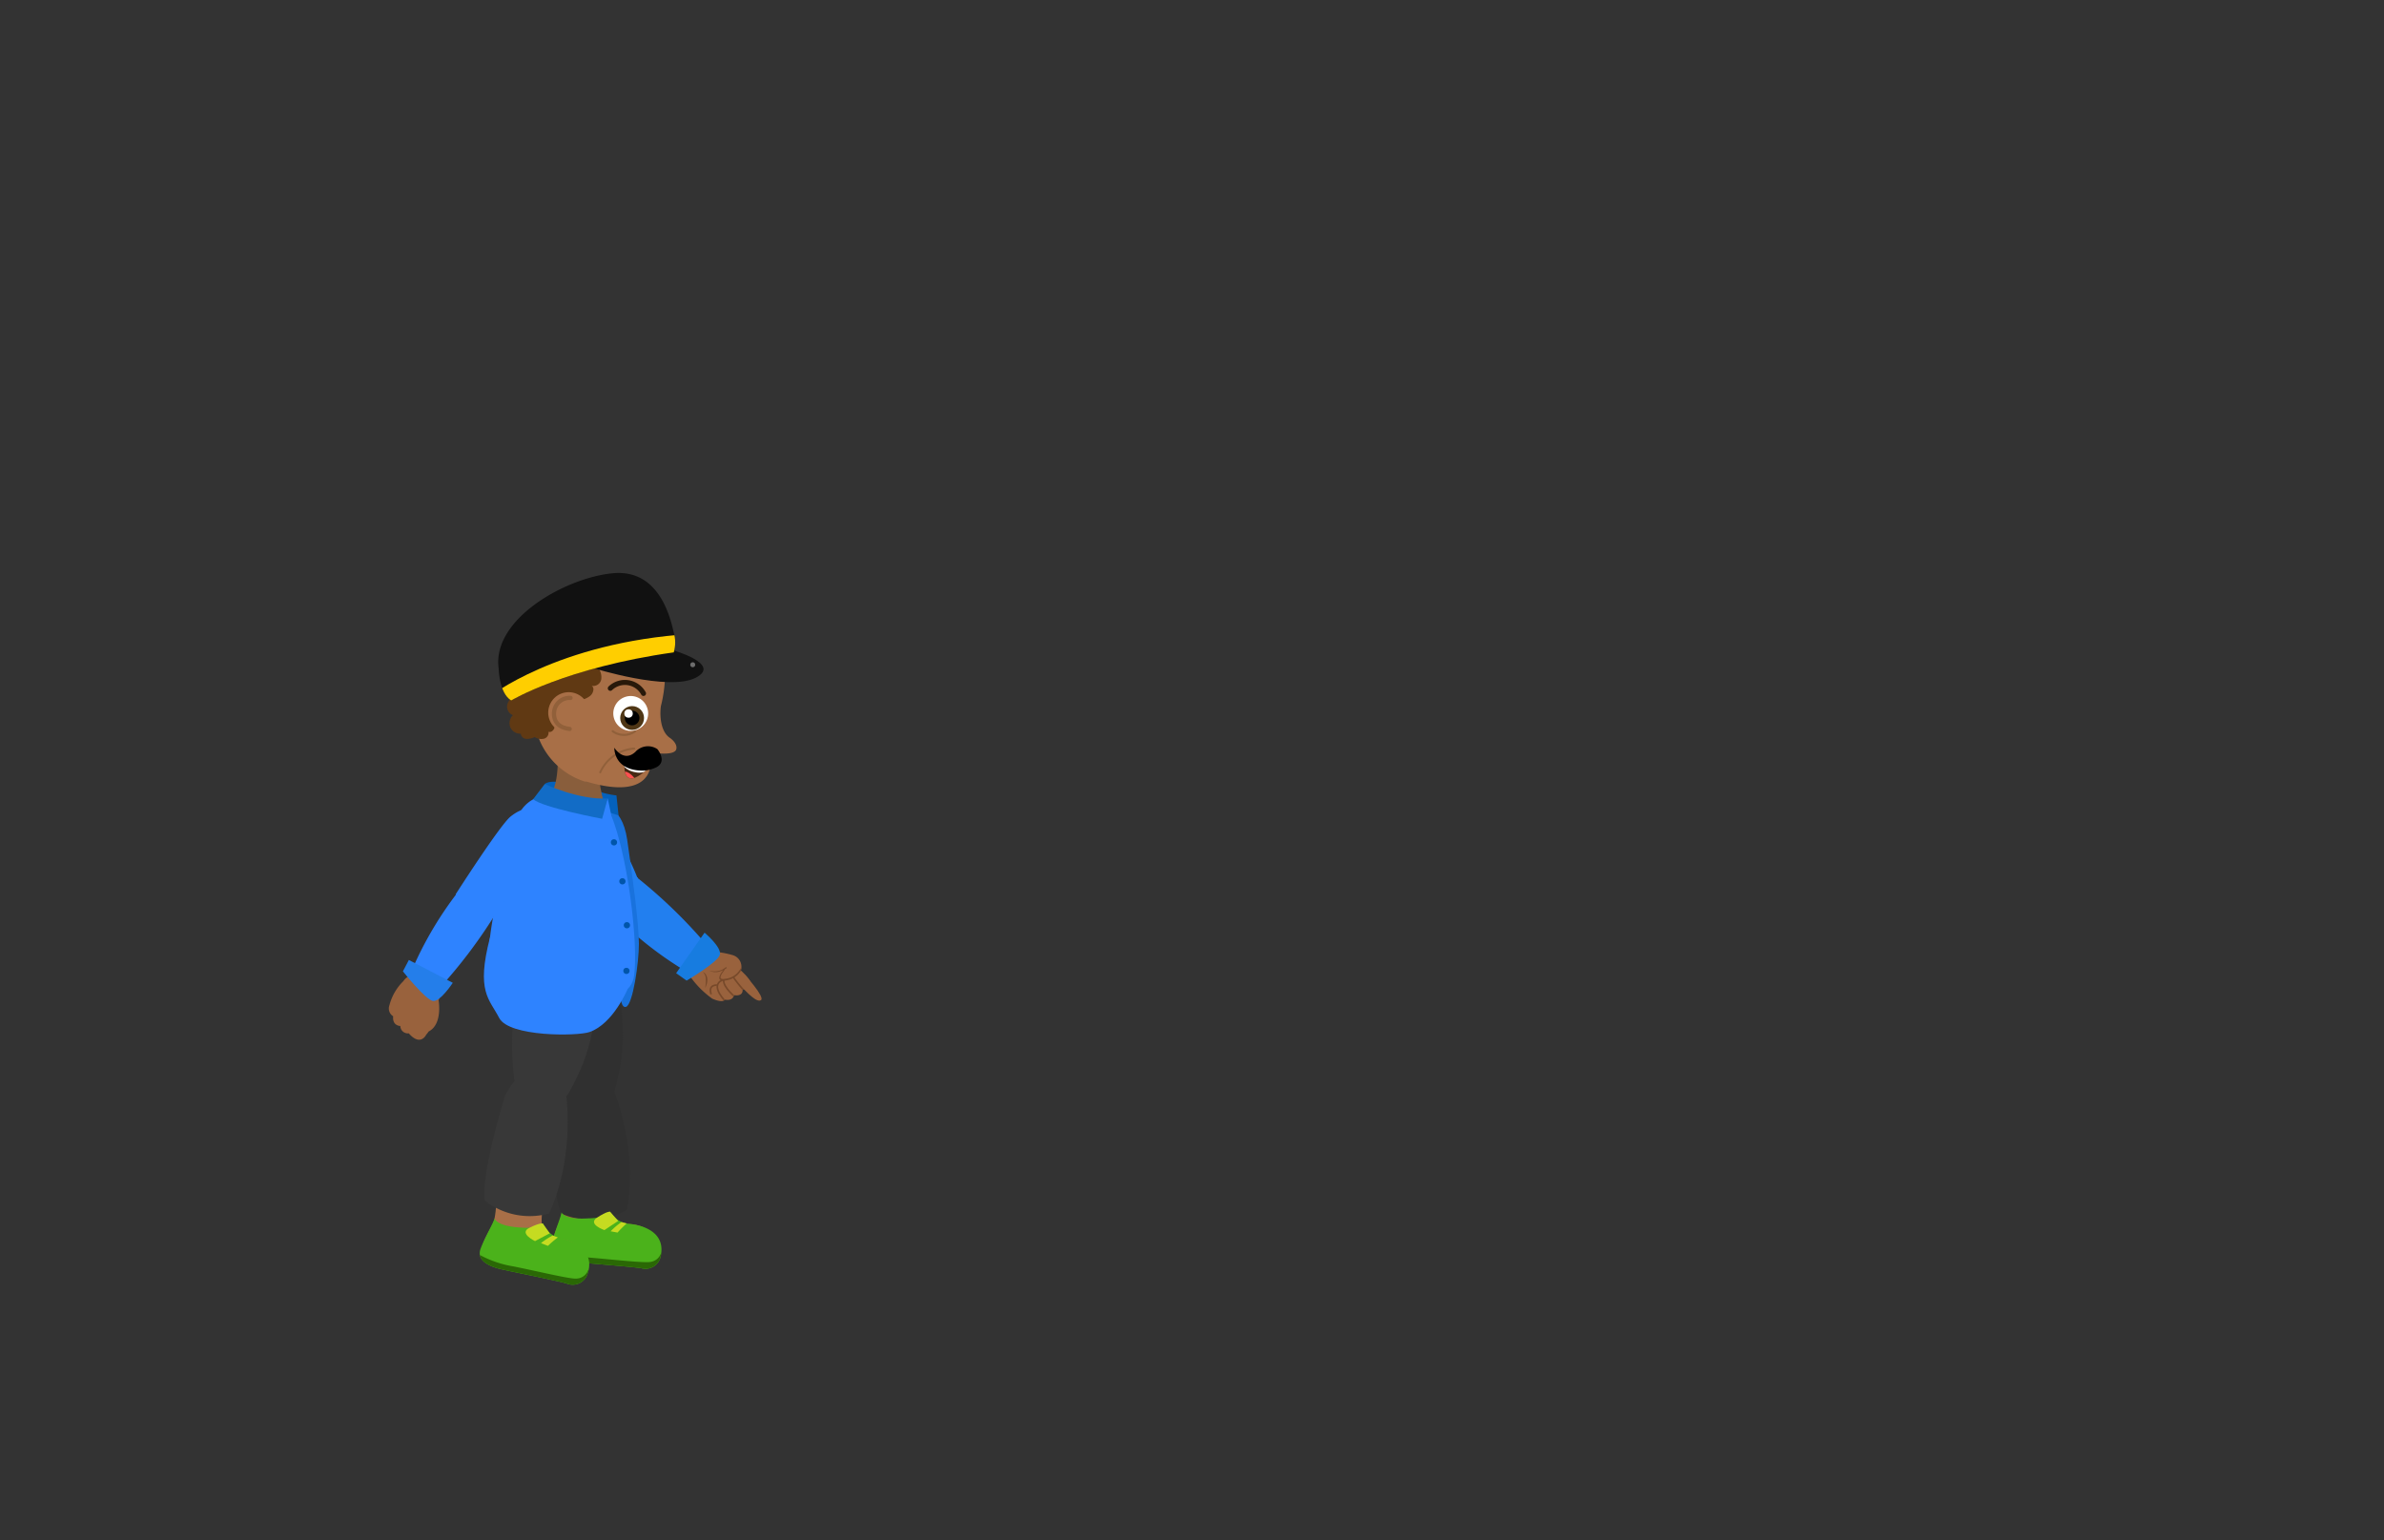 <svg xmlns="http://www.w3.org/2000/svg" xmlns:xlink="http://www.w3.org/1999/xlink" viewBox="0 0 260 168"><rect x="0" y="0" width="260" height="168" fill="#333333" stroke="none"/><defs><style>.cls-1{fill:#4bb21b;}.cls-2{fill:#99623d;}.cls-3{fill:#fff;}.cls-4{fill:#111;}.cls-5{fill:#472813;}.cls-6{fill:#227fef;}.cls-7{fill:#303030;}.cls-8{fill:#9b633d;}.cls-9{clip-path:url(#clip-path);}.cls-10{fill:#2a6805;}.cls-11{fill:#c5db21;}.cls-12{fill:#383838;}.cls-13{fill:#a86f47;}.cls-14{clip-path:url(#clip-path-2);}.cls-15{clip-path:url(#clip-path-3);}.cls-16{fill:#77492a;}.cls-17,.cls-26,.cls-29,.cls-33,.cls-34{fill:none;}.cls-17{stroke:#77492a;stroke-miterlimit:10;stroke-width:0.18px;}.cls-18{fill:#177ce0;}.cls-19{fill:#1972dd;}.cls-20{fill:#0461bc;}.cls-21{fill:#895e3c;}.cls-22{fill:#2e83ff;}.cls-23{fill:#126cc6;}.cls-24{fill:#05a;}.cls-25{fill:#603913;}.cls-26{stroke:#28190a;stroke-width:0.55px;}.cls-26,.cls-29,.cls-33,.cls-34{stroke-linecap:round;stroke-linejoin:round;}.cls-27{clip-path:url(#clip-path-4);}.cls-28{fill:#4f3615;}.cls-29,.cls-33,.cls-34{stroke:#4f3615;opacity:0.25;}.cls-29{stroke-width:0.21px;}.cls-30{fill:#6d6d6d;}.cls-31{clip-path:url(#clip-path-5);}.cls-32{fill:#ffce00;}.cls-33{stroke-width:0.23px;}.cls-34{stroke-width:0.46px;}.cls-35{clip-path:url(#clip-path-6);}.cls-36{fill:#ff5050;}.cls-37{fill:#247eea;}</style><clipPath id="clip-path"><path class="cls-1" d="M61.24,132.22s.23.83,2.92.66c0,0,2,0,2.37-.73a2.7,2.7,0,0,0,2,1.32c1.28.1,4.27.77,3.48,3.74a1.7,1.7,0,0,1-2.1,1.1c-1.76-.24-6.81-.58-7.65-.73s-2.44-.52-2.1-1.92S61.18,132.75,61.24,132.22Z"/></clipPath><clipPath id="clip-path-2"><path class="cls-1" d="M53.94,132.88s.13.84,2.82,1c0,0,2,.2,2.44-.45A2.67,2.67,0,0,0,61,135c1.26.25,4.14,1.28,3,4.14a1.71,1.71,0,0,1-2.22.84c-1.72-.47-6.69-1.41-7.51-1.65s-2.36-.82-1.85-2.16S53.81,133.4,53.94,132.88Z"/></clipPath><clipPath id="clip-path-3"><path class="cls-2" d="M75.81,104.31a2.5,2.5,0,0,1,1.9-.52,9.94,9.94,0,0,1,2.23.39,1.32,1.32,0,0,1,.86,1.66s1.1,1,1.11,1.45c0,0,.11.72-.93.6,0,0,.18.81-.94.65,0,0-.05.66-1,.49,0,0-.14.42-1.36-.11A10.31,10.31,0,0,1,75,106.1S74.45,105.37,75.81,104.31Z"/></clipPath><clipPath id="clip-path-4"><circle class="cls-3" cx="68.09" cy="77.8" r="1.89" transform="matrix(0.96, -0.3, 0.3, 0.96, -19.92, 23.55)"/></clipPath><clipPath id="clip-path-5"><path class="cls-4" d="M55.75,76.4s5.92-3.59,17.73-5.25a3.86,3.86,0,0,0,0-2.17c-.32-1.31-1.45-6.94-6.63-6.46s-13.19,5-12.47,10.37C54.4,72.89,54.4,75.58,55.75,76.4Z"/></clipPath><clipPath id="clip-path-6"><path class="cls-5" d="M68.1,83.39s-.24,2.94,2.36.61C70.46,84,70.07,83.17,68.1,83.39Z"/></clipPath></defs><g id="Layer_4" data-name="Layer 4"><path class="cls-2" d="M81.26,106.35s2.17,2.37,1.74,2.72-1.57-.84-2.29-1.64S81.26,106.35,81.26,106.35Z"/><path class="cls-6" d="M66.05,89.44a27.79,27.79,0,0,1,4.17,8.32,4.13,4.13,0,0,1-2.55,2.65A16.78,16.78,0,0,1,61.33,93C59.45,88.19,63.84,87,66.05,89.44Z"/><path class="cls-7" d="M66,103.31s-5.17-1-6.61,2.76.83,11.25,2,13.66,5.35.71,5.73-1.06S69.27,111.49,66,103.31Z"/><path class="cls-8" d="M61,127.46s.53,4.18.17,5.32-1.9,3.76.15,4.21,6.37.71,8.74,1,2.45-3,.14-4.12-4.42,1.29-3.74-5.14l-2.86-2.93Z"/><path class="cls-7" d="M60.44,120.79s-.41,8.91.75,11.56a7.91,7.91,0,0,0,7.17-.4S70,125.1,66,116.7C66,116.7,61.44,115.67,60.44,120.79Z"/><path class="cls-1" d="M61.24,132.22s.23.83,2.92.66c0,0,2,0,2.37-.73a2.7,2.7,0,0,0,2,1.32c1.28.1,4.27.77,3.48,3.74a1.7,1.7,0,0,1-2.1,1.1c-1.76-.24-6.81-.58-7.65-.73s-2.44-.52-2.1-1.92S61.18,132.75,61.24,132.22Z"/><g class="cls-9"><path class="cls-10" d="M59.55,136.13a11.42,11.42,0,0,0,4.4,1c3,.25,6.26.63,7,.5a1.42,1.42,0,0,0,1.18-1.09l.25.36-.65,1.93-3.49.44-8.45-1.59a4.81,4.81,0,0,1-.34-1C59.48,136.69,59.55,136.13,59.55,136.13Z"/></g><path class="cls-11" d="M66.53,132.15s-.32-.07-1.41.65.8,1.36.8,1.36l1.5-1Z"/><path class="cls-11" d="M66.6,134.29a7,7,0,0,1,1.18-1l.57.14a11.62,11.62,0,0,0-1,1Z"/><path class="cls-12" d="M64.79,104s-4.75-2.27-7.09,1-2,11.09-1.45,13.73,5,2,5.81.42S65.94,112.78,64.79,104Z"/><path class="cls-13" d="M54.25,128.12s0,4.21-.47,5.3-2.34,3.5-.36,4.2,6.24,1.47,8.56,2.08,2.79-2.71.63-4.08-4.55.75-3.09-5.56L57,126.81Z"/><path class="cls-12" d="M55.06,119.56s-2.64,8.52-2.19,11.38a7.93,7.93,0,0,0,7,1.41s3.29-6.23,1.52-15.36C61.43,117,57.31,114.86,55.06,119.56Z"/><path class="cls-1" d="M53.94,132.88s.13.84,2.82,1c0,0,2,.2,2.44-.45A2.67,2.67,0,0,0,61,135c1.26.25,4.14,1.28,3,4.14a1.71,1.71,0,0,1-2.22.84c-1.72-.47-6.69-1.41-7.51-1.65s-2.36-.82-1.85-2.16S53.81,133.4,53.94,132.88Z"/><g class="cls-14"><path class="cls-10" d="M51.79,136.56A11.55,11.55,0,0,0,56,138.12c3,.61,6.14,1.38,6.85,1.33a1.41,1.41,0,0,0,1.3-.94l.21.39-.89,1.84-3.51,0-8.2-2.61a4.7,4.7,0,0,1-.22-1C51.65,137.1,51.79,136.56,51.79,136.56Z"/></g><path class="cls-11" d="M59.2,133.44s-.31-.11-1.48.48.63,1.44.63,1.44l1.61-.85Z"/><path class="cls-11" d="M59,135.58a7.49,7.49,0,0,1,1.28-.83l.56.21a10.7,10.7,0,0,0-1.08.92Z"/><path class="cls-2" d="M75.81,104.31a2.5,2.5,0,0,1,1.9-.52,9.94,9.94,0,0,1,2.23.39,1.32,1.32,0,0,1,.86,1.66s1.1,1,1.11,1.45c0,0,.11.72-.93.6,0,0,.18.81-.94.65,0,0-.05.66-1,.49,0,0-.14.42-1.36-.11A10.31,10.31,0,0,1,75,106.1S74.45,105.37,75.81,104.31Z"/><g class="cls-15"><path class="cls-16" d="M81.21,104.6a3,3,0,0,1-.42,1.3,2.19,2.19,0,0,1-1.06.88,2.61,2.61,0,0,1-.68.17.67.67,0,0,1-.37,0,.33.33,0,0,1-.24-.34,1.54,1.54,0,0,1,.32-.64l.21-.28.11-.13.06-.07,0,0s0,0,.06,0a.08.08,0,0,1,.06.09v0a2.78,2.78,0,0,1-.93.42,1.44,1.44,0,0,1-1-.16,1.84,1.84,0,0,0,1.83-.36l0,0c-.06.34-.55.73-.58,1.11,0,.17.21.21.42.17a2.36,2.36,0,0,0,.65-.14,2.14,2.14,0,0,0,1-.8A3.56,3.56,0,0,0,81.21,104.6Z"/><path class="cls-17" d="M81.58,108.5A15.32,15.32,0,0,1,80,106.61"/><path class="cls-17" d="M80.36,108.9s-1.5-1.16-1.44-2"/><path class="cls-17" d="M79.24,109.34s-1.92-1.82-.46-2.44"/><path class="cls-17" d="M78.19,107.44s-1-.08-.63,1"/><path class="cls-16" d="M76.9,107.76a3.76,3.76,0,0,0,.07-.94,1,1,0,0,0-.33-.81.68.68,0,0,1,.37.32,1.2,1.2,0,0,1,.14.49A1.91,1.91,0,0,1,76.9,107.76Z"/></g><path class="cls-6" d="M69.58,95.79a54.7,54.7,0,0,1,7.94,7.81s-1.16,2.26-2.36,2.54a39.45,39.45,0,0,1-8.51-6.71s-1.54-1.87-.24-3,2.24-1.45,3.17-.68"/><path class="cls-18" d="M76.84,101.72l-3.1,4.42,1.14.81s3.41-2,3.63-2.82S76.84,101.72,76.84,101.72Z"/><path class="cls-19" d="M65.29,87.83c.1,0,2.51-.31,3.11,3.74s1.28,9.29,1.28,11.37-.66,6.61-1.4,6.87-.63-2.23-.63-2.23L63,93.32Z"/><path class="cls-20" d="M65,86.21a9.07,9.07,0,0,0,2.23.54l.23,2.18-3.26-1Z"/><path class="cls-20" d="M59.41,85.51s.47-.5,2.15-.1l-.33,1.49S59.55,86,59.41,85.51Z"/><path class="cls-21" d="M60.81,82.32s.29,4.09-1.39,4.93c0,0,1.39,3.32,6.9,1.35,0,0-.88-1.23-1.09-5.14S60.81,79.63,60.81,82.32Z"/><path class="cls-22" d="M59.13,86.81a3.74,3.74,0,0,0-2.85,2.89c-.61,2.54-4.15,14-2.59,17s3.52,2.25,6.12,2.2,8.89,1.15,9.35-2.54-.71-13-2.49-17.4A9.37,9.37,0,0,0,59.13,86.81Z"/><polygon class="cls-22" points="66.28 87.08 66.67 88.94 65.43 88.96 66.28 87.08"/><path class="cls-23" d="M59.41,85.51s3.75,1.77,6.87,1.57l-.61,2.22s-6.56-1.23-7.52-2.14Z"/><circle class="cls-24" cx="66.96" cy="91.87" r="0.34"/><circle class="cls-24" cx="67.88" cy="96.12" r="0.34"/><circle class="cls-24" cx="68.37" cy="100.91" r="0.34"/><circle class="cls-24" cx="68.32" cy="105.89" r="0.34"/><path class="cls-22" d="M68.45,107.87s-1.58,3.81-4.16,4.69c-1.32.46-8.78.54-9.85-1.54s-2.54-2.85-1-8.77c0,0,7.23,5.62,7.46,5.62Z"/><path class="cls-22" d="M60.32,92.47a56.15,56.15,0,0,1-6.75,7.16s-2.49-2-3.89-2.07c0,0,4.84-7.57,6-8.5s2.76-1.56,4.43.42S60.32,92.47,60.32,92.47Z"/><path class="cls-13" d="M63.81,85.25a8,8,0,0,1-5-4.6s0-.1-.05-.29a2.07,2.07,0,0,1-1.13-.24c-1.17-.6-1.25-1.74-.89-2.85a2.34,2.34,0,0,0,.16-.88,4.88,4.88,0,0,0-.19-1,7.69,7.69,0,0,1-.27-2.29,6.18,6.18,0,0,1,2.32-4.35,8.39,8.39,0,0,1,4.68-1.74c2.61-.17,5.16-.08,7,1.78a9.77,9.77,0,0,1,2.09,4.21,14.78,14.78,0,0,1-.45,4c-.16,1.15,0,2.85,1,3.49,0,0,.86.58.67,1.24s-2.09.42-2.09.42.26,1-.71,1.09c0,0,.28,4.17-7,2"/><path class="cls-25" d="M56.59,75.7a1.66,1.66,0,0,0-1.22,1A1,1,0,0,0,55.94,78a1.21,1.21,0,0,0-.29,1.31,1.19,1.19,0,0,0,1.14.71.66.66,0,0,0,.63.57,2,2,0,0,0,.89-.2,1.36,1.36,0,0,0,1,.18.68.68,0,0,0,.51-.76c.33.12.67-.25.67-.6a1.66,1.66,0,0,0-.43-.94,1.38,1.38,0,0,0-.44-1.91,3.74,3.74,0,0,1-.8-.4c-.11-.09-.2-.21-.32-.29a.58.58,0,0,0-.62,0c-.1.07-.22.18-.33.12s-.08-.07-.12-.12-.46-.12-.69,0"/><path class="cls-26" d="M70.18,75.63a2.31,2.31,0,0,0-3.62-.56"/><circle class="cls-3" cx="68.09" cy="77.8" r="1.89" transform="matrix(0.96, -0.3, 0.3, 0.96, -19.92, 23.55)"/><g class="cls-27"><circle class="cls-28" cx="68.94" cy="78.31" r="1.3"/><circle cx="68.94" cy="78.31" r="0.8"/><circle class="cls-3" cx="68.55" cy="77.82" r="0.46"/></g><path class="cls-29" d="M69.18,81.64a4.4,4.4,0,0,0-3.72,2.6"/><path class="cls-25" d="M65.1,72.68a1.68,1.68,0,0,1,.47,1.43.89.89,0,0,1-1.18.65c.2,0,.33.21.33.41a1,1,0,0,1-.4.76,2.56,2.56,0,0,1-.8.38c-.21.06-.52.06-.56-.16.24.1.19.45,0,.67a1.61,1.61,0,0,1-1.17.73,1.65,1.65,0,0,1-1.32-.43A1,1,0,0,1,58.81,77a.87.87,0,0,1-.68.57,1,1,0,0,1-.83-.1.57.57,0,0,1-.18-.76.28.28,0,0,1-.38.08.63.63,0,0,1-.23-.36,1.62,1.62,0,0,1,.16-1.29,1.65,1.65,0,0,1,1.08-.74.69.69,0,0,1-.14-.85,1.51,1.51,0,0,1,.67-.63,3.74,3.74,0,0,1,1-.37c.29-.06.65-.06.8.19a2.37,2.37,0,0,1,.84-1,1.23,1.23,0,0,1,1.23-.06,4.06,4.06,0,0,1,.55.46.22.22,0,0,0,.13.06.26.26,0,0,0,.16-.09l.54-.55c.2-.2.47-.42.74-.31s.29.31.48.39a.83.83,0,0,0,.44,0,.63.63,0,0,1,.43,0,.23.23,0,0,1,.06.37"/><path class="cls-4" d="M64.69,72.86s8.22,2.58,11.18,1.06-2.7-3.07-2.7-3.07Z"/><circle class="cls-30" cx="75.55" cy="72.5" r="0.27"/><path class="cls-4" d="M55.75,76.4s5.92-3.59,17.73-5.25a3.86,3.86,0,0,0,0-2.17c-.32-1.31-1.45-6.94-6.63-6.46s-13.19,5-12.47,10.37C54.4,72.89,54.4,75.58,55.75,76.4Z"/><g class="cls-31"><path class="cls-4" d="M55.43,74.68S65.76,65,72.31,69.57l-8.55,2.89Z"/><path class="cls-32" d="M53.27,76.06s7.46-6,22.07-6.92l-1,3.37L53.4,78.63l-.15-2.28"/></g><path class="cls-33" d="M66.82,79.75a2.06,2.06,0,0,0,2.45,0"/><circle class="cls-13" cx="62.02" cy="77.72" r="2.23" transform="translate(-19.43 20.69) rotate(-16.41)"/><path class="cls-34" d="M62.22,76.12a1.68,1.68,0,0,0-1.78,1.47s-.34,1.69,1.69,1.91"/><path class="cls-5" d="M68.1,83.39s-.24,2.94,2.36.61C70.46,84,70.07,83.17,68.1,83.39Z"/><g class="cls-35"><path class="cls-3" d="M67.8,83.28a2.17,2.17,0,0,0,1.48.94,1.76,1.76,0,0,0,1.62-.41l-1.51-1Z"/><path class="cls-36" d="M67.92,84.14s.76-.15,1.45,1H68Z"/></g><path d="M71.69,81.7a1.84,1.84,0,0,0-2.4.31C68,83.19,67,81.55,67,81.55s-.12,2.49,3.12,2.5a3.74,3.74,0,0,0,1.51-.39C72.79,83,71.69,81.7,71.69,81.7Z"/><path class="cls-2" d="M44.58,112.7a.82.82,0,0,1-.92-.8s-.89,0-.78-1.06a1,1,0,0,1-.41-1.2A5.66,5.66,0,0,1,44,107s.74-1.31,2.68-.41a1.83,1.83,0,0,1,1.15,2.5s.48,2.61-1.08,3.41a3,3,0,0,1-.27.35S45.87,114.18,44.58,112.7Z"/><path class="cls-22" d="M54.32,99.22a54.82,54.82,0,0,1-6.71,8.9s-2.39-.86-2.82-2a39.47,39.47,0,0,1,5.53-9.31S52,95,53.23,96.17s1.72,2,1.09,3"/><path class="cls-37" d="M49.38,107.19l-4.79-2.49-.65,1.24s2.48,3.12,3.28,3.23S49.38,107.19,49.38,107.19Z"/></g></svg>